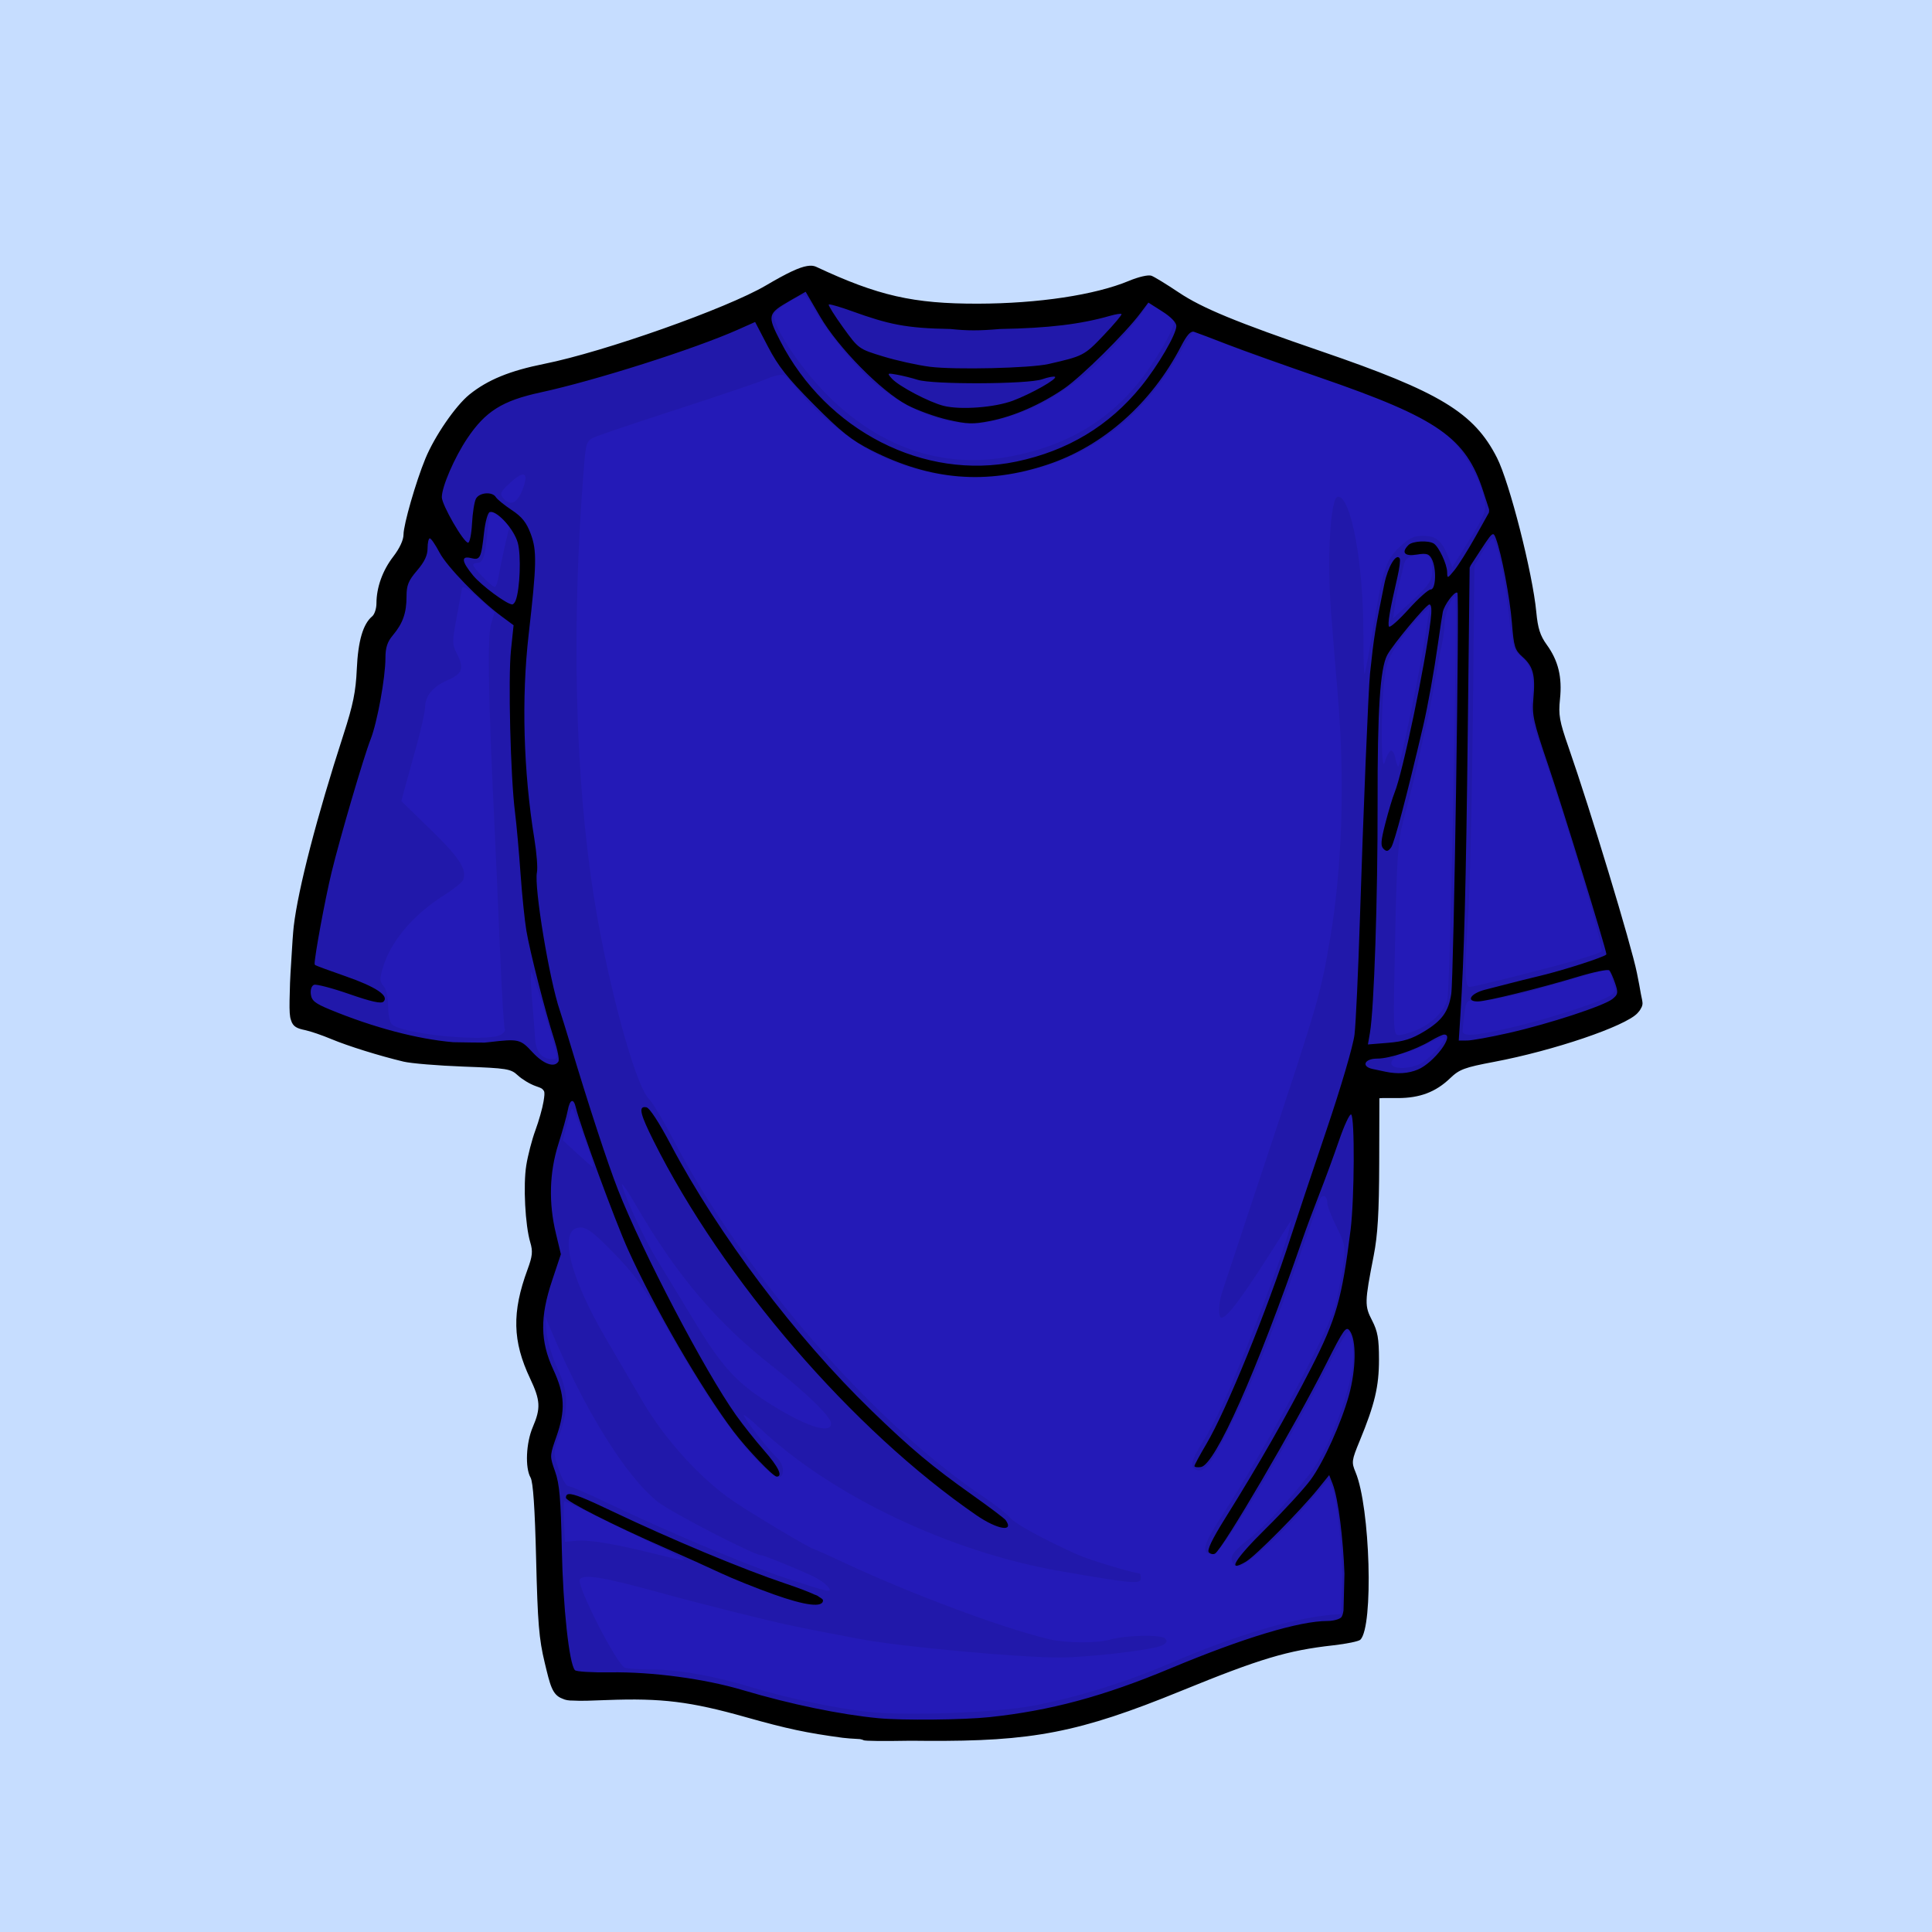 <?xml version="1.0" encoding="UTF-8" standalone="no"?>
<!-- Created with Inkscape (http://www.inkscape.org/) -->

<svg
   xmlns:svg="http://www.w3.org/2000/svg"
   xmlns="http://www.w3.org/2000/svg"
   version="1.2"
   width="500"
   height="500"
   id="svg4412">
  <rect width="100%" height="100%" fill="#808080" stroke="none"/>
  <defs
     id="defs4414">
    <linearGradient
       id="linearGradient3913">
      <stop
         id="stop3915"
         style="stop-color:#dad1b3;stop-opacity:1"
         offset="0" />
      <stop
         id="stop3917"
         style="stop-color:#f0eaea;stop-opacity:1"
         offset="1" />
    </linearGradient>
    <linearGradient
       id="linearGradient3706">
      <stop
         id="stop3708"
         style="stop-color:#e3cae3;stop-opacity:1"
         offset="0" />
      <stop
         id="stop3710"
         style="stop-color:#e32bd0;stop-opacity:1"
         offset="1" />
    </linearGradient>
    <clipPath
       id="clipPath3925">
      <path
         d="M 5490.52,4233.05 C 5490.03,4236.52 5491.18,4238.37 5493.48,4239.02 5498.47,4227.19 5501.52,4232.89 5511.42,4236.04 5511.88,4228.61 5521.52,4235.17 5523.37,4236.04 5534.27,4225.36 5547.16,4234.79 5562.21,4236.04 5565.75,4226.66 5572.43,4235 5580.12,4227.07 5584.6,4230.56 5587.41,4235.71 5595.05,4236.04 5600.35,4229.4 5607.27,4224.38 5621.93,4227.07 5629.39,4214.93 5631.52,4229.61 5642.82,4227.07 5645.38,4218.32 5650.35,4230.97 5657.77,4227.07 5658.4,4223.73 5661.07,4222.43 5663.73,4221.11 5663.64,4212.04 5674.22,4213.67 5681.66,4212.14 5689.43,4208.96 5699.82,4208.41 5702.56,4200.2 5710.85,4196.54 5716.54,4190.28 5723.47,4185.26 5727.3,4185.1 5727.61,4181.43 5732.43,4182.27 5733.06,4178.93 5735.74,4177.62 5738.41,4176.3 5738.51,4187.14 5752.55,4184.06 5756.32,4191.23 5765.7,4189.82 5764.21,4199.27 5771.27,4200.2 5777.48,4199.32 5766.83,4192.11 5777.23,4191.23 5781.27,4194.16 5781.11,4201.3 5786.2,4203.19 5793.63,4206.02 5804.21,4192.52 5804.11,4206.17 5805.1,4206.17 5806.11,4206.17 5807.11,4206.17 5829.38,4209.53 5823.63,4184.89 5845.93,4188.25 5850.57,4198.86 5835.78,4190.05 5836.96,4197.22 5839.9,4205.58 5844.93,4192.88 5848.91,4200.2 5849.91,4200.2 5850.91,4200.2 5851.89,4200.2 5858.54,4195.35 5868.55,4189.44 5875.8,4191.23 5886.84,4196.74 5886.54,4195.04 5902.67,4194.22 5908.37,4189.97 5915.64,4187.27 5923.57,4185.26 5923.96,4178.67 5936.24,4184 5941.5,4182.27 5935.97,4175.86 5939.48,4160.39 5938.52,4149.42 5939.39,4139.02 5946.59,4149.67 5947.47,4143.45 5942.15,4141.26 5947.03,4138.02 5947.47,4134.48 5950.46,4134.48 5953.45,4134.48 5956.45,4134.48 5957.42,4134.48 5958.43,4134.48 5959.41,4134.48 5963.41,4134.48 5967.38,4134.48 5971.37,4134.48 5978.7,4136.86 5962.89,4152.79 5977.32,4152.4 5979.3,4148.4 5983.73,4146.85 5989.3,4146.44 6005.94,4142.94 6018.39,4125.98 6037.06,4116.57 6037.64,4112.14 6044.29,4113.83 6049.02,4113.59 6069.28,4099.05 6096.82,4097.01 6126.66,4086.71 6118.89,4068.48 6136.38,4071.78 6132.64,4053.85 6150.13,4048.57 6170.2,4033.39 6177.45,4056.85 6180.44,4056.85 6183.41,4056.85 6186.39,4056.85 6183.07,4052.54 6183.19,4049.55 6189.39,4047.88 6189.1,4061.11 6211.83,4051.32 6213.29,4062.8 6215.82,4063.35 6216.09,4061.64 6216.28,4059.82 6223.72,4052.62 6274.57,4068.18 6255.1,4068.77 6253.71,4082.92 6257.69,4073.22 6267.04,4074.76 6282.25,4077.83 6300.01,4078.78 6305.88,4062.8 6311.12,4074.52 6324.06,4064.96 6335.73,4065.8 6344.7,4065.04 6360.02,4060.6 6371.56,4065.8 6383.24,4063.52 6390.12,4056.46 6398.46,4050.86 6401.02,4048.45 6400.23,4042.69 6404.43,4041.89 6404.54,4032.08 6409.47,4027.04 6407.4,4015.02 6411.66,4015.27 6415.87,4015.52 6416.38,4012.04 6426.68,4014.66 6415.64,4024.03 6422.36,4032.95 6431.96,4033.59 6434.98,4027.66 6446.24,4029.95 6449.43,4037.25 6429.64,4047.11 6419.37,4050.86 6428.3,4051.7 6448.44,4053.86 6455.21,4053.85 6457.64,4054.41 6458.18,4056.85 6461.18,4056.85 6480.73,4047.8 6483.06,4056.52 6502.99,4047.88 6506.45,4035.41 6518.41,4031.43 6526.89,4023.98 6535.98,4027.64 6522.53,4035.38 6529.88,4038.92 6531.87,4038.92 6533.85,4038.92 6535.85,4038.92 6560.13,4023.38 6579.71,4003.14 6607.53,3991.13 6616.66,3988.97 6616.32,3996.28 6625.45,3994.11 6627.01,3991.72 6628.56,3989.27 6628.44,3985.14 6644.49,3993.42 6682.31,3992.62 6688.16,3973.22 6698.91,3976.4 6707.27,3981.99 6712.05,3991.13 6713.06,3991.13 6714.04,3991.13 6715.04,3991.13 6721.16,3976.54 6745.64,3991.29 6747.89,4000.1 6762.06,3995.59 6776.43,3998.93 6774.77,4018.01 6801.48,4020.53 6820.19,4017.17 6831.52,4044.89 6788.24,3602.36 6734.39,3144.5 6679.2,2703.89 6672.64,2695.81 6669.3,2703.07 6661.29,2697.91 6654.73,2709.28 6651.16,2723.63 6640.38,2730.76 6635.66,2751.97 6666.28,2771.56 6643.37,2775.57 6644.8,2785.08 6652.77,2788.07 6652.32,2799.46 6645.46,2814.5 6634.84,2825.77 6619.47,2832.31 6625.61,2870.81 6616.01,2910.02 6580.64,2906.97 6581.91,2913.21 6578.61,2914.88 6577.64,2918.92 6555.1,2919.09 6537.41,2914 6526.89,2909.97 6538.41,2908.57 6549.02,2904.07 6559.73,2895.03 6565.23,2905.45 6560.32,2907.69 6556.76,2915.93 6565.55,2911.86 6575.54,2920.23 6577.64,2900.98 6607.4,2909.16 6614.89,2863.66 6607.53,2835.29 6620.03,2821.93 6640.86,2816.89 6646.35,2796.48 6639.65,2792.21 6640.64,2780.27 6634.39,2775.57 6633.48,2768.68 6643.04,2772.25 6643.37,2766.59 6646.43,2752.19 6634.6,2748.4 6634.39,2739.73 6634.09,2725.98 6644.94,2722.38 6649.33,2709.84 6651.06,2704.94 6647.61,2698.16 6649.33,2691.93 6650.49,2687.77 6657.9,2690.79 6658.29,2685.97 6650.69,2685.65 6651.24,2674.82 6655.3,2671.04 6659.44,2676.45 6663.77,2677.78 6667.27,2674.02 6666.68,2671.61 6664.25,2671.04 6664.28,2668.04 6679.41,2663.63 6682.73,2680.92 6691.14,2674.02 6689.39,2663.29 6694.63,2659.57 6697.13,2653.11 6699.33,2638.39 6705.87,2628 6715.04,2620.25 6714.79,2616.02 6714.54,2611.79 6718.04,2611.3 6716.81,2604.1 6723.48,2604.81 6721.02,2596.37 6737.79,2599.17 6741.27,2588.73 6753.88,2587.39 6761.06,2588.61 6760.35,2581.94 6768.8,2584.41 6769.26,2578.89 6778.92,2582.59 6780.76,2578.45 6782.56,2578.27 6784.28,2578 6783.73,2575.47 6783.73,2570.49 6783.73,2565.51 6783.73,2560.52 6795.23,2561.95 6802.38,2567.75 6804.64,2578.45 6805.64,2578.45 6806.65,2578.45 6807.63,2578.45 6812.03,2576.88 6815.16,2574.02 6819.57,2572.47 6830.06,2557.75 6851.89,2576.02 6867.38,2575.47 6871.63,2576.61 6872.4,2579.03 6876.32,2575.47 6878.09,2562.73 6874.17,2555.7 6873.33,2545.59 6881.74,2555.1 6888.52,2566.23 6894.24,2578.45 6896.56,2577.77 6897.73,2575.94 6897.23,2572.47 6897.23,2571.46 6897.23,2570.49 6897.23,2569.48 6905.23,2571.43 6908.59,2578.03 6915.14,2581.43 6923.11,2584.43 6924.98,2593.5 6930.09,2599.34 6941.63,2600.95 6944.65,2594.02 6956.96,2596.37 6966.91,2566.5 6982.91,2542.67 7004.77,2524.68 7002.99,2514.5 6996.55,2508.99 6995.78,2497.8 7008.81,2488.85 7039.47,2504.77 7046.56,2479.88 7036.69,2463.03 7039.41,2453.51 7049.54,2438.07 7061.06,2445.06 7066.55,2447.78 7079.43,2441.05 7078.45,2434.07 7075.83,2428.71 7073.44,2423.14 7115.72,2403.68 7124.57,2350.82 7148.12,2312.64 7143.8,2307.99 7141.83,2300.98 7139.14,2294.71 7152.8,2287.44 7155.3,2269.06 7180.97,2273.8 7181.48,2266.33 7176.37,2264.45 7171.98,2261.85 7167.18,2262.7 7166.86,2259.04 7163.04,2258.88 7163.04,2255.89 7163.04,2252.9 7163.04,2249.9 7164,2245.88 7167.29,2244.2 7166.02,2237.96 7164.2,2233.82 7154.53,2237.52 7154.08,2231.99 7136.42,2219.96 7103.82,2225.33 7100.31,2193.15 7081.66,2186.23 7063.85,2193.22 7049.54,2199.14 7062.11,2208.74 7045.52,2214.29 7034.62,2217.05 7033.74,2188.3 7064.56,2191.26 7079.43,2178.23 7053.11,2168.71 7071.81,2114.18 7034.62,2115.5 7034.62,2111.53 7034.62,2107.53 7034.62,2103.56 7032.06,2104.11 7031.8,2102.4 7031.63,2100.57 7030.37,2094.35 7033.66,2092.66 7034.62,2088.63 7016.42,2075.98 6998.78,2062.75 6986.83,2043.84 6977.71,2041.68 6975.94,2046.89 6968.91,2046.82 6968.91,2041.84 6968.91,2036.86 6968.91,2031.89 6968.91,2030.89 6968.91,2029.9 6968.91,2028.89 6967.07,2029.77 6957.42,2036.32 6956.96,2028.89 6948.07,2028.85 6953.14,2014.8 6947.99,2010.98 6947.43,2008.55 6945,2008.01 6945.02,2005 6945.55,1998.5 6942.58,1995.5 6936.05,1996.05 6938.46,2006.39 6931.6,2007.52 6933.07,2016.95 6913.21,2013.48 6918.01,2042.19 6903.21,2034.88 6903.64,2042.27 6903.74,2049.38 6897.23,2049.8 6897.23,2050.78 6897.23,2051.79 6897.23,2052.79 6896.11,2061.11 6908.59,2070.97 6900.21,2076.68 6900.14,2073.78 6896.55,2074.36 6894.24,2073.7 6894.24,2075.69 6894.24,2077.68 6894.24,2079.66 6890.95,2106.97 6886.96,2126.46 6882.3,2157.32 6879.29,2159.25 6872.01,2159.12 6861.39,2160.3 6860.13,2166.54 6863.44,2168.22 6864.38,2172.25 6857.34,2172.2 6855.6,2177.39 6846.46,2175.24 6846.97,2183.89 6858.63,2188.86 6843.47,2190.17 6841.06,2192.73 6835.29,2191.96 6834.52,2196.15 6832.73,2206.89 6835.59,2212.99 6843.47,2214.06 6836.09,2219.55 6832.7,2221.52 6840.48,2228.99 6841.04,2231.43 6843.48,2231.99 6843.47,2234.98 6830.61,2249.27 6797.34,2265.4 6789.72,2246.91 6777.91,2239.8 6767.48,2231.32 6759.84,2220.05 6759.59,2209.36 6755.2,2202.78 6753.88,2193.15 6751.54,2192.51 6750.38,2190.66 6750.88,2187.19 6739.52,2189.59 6747.09,2173.07 6744.9,2166.29 6725.55,2156.09 6694.34,2143.76 6673.23,2160.3 6667.27,2160.3 6661.29,2160.3 6655.3,2160.3 6647.89,2160.76 6646.07,2155.62 6640.38,2154.34 6637.95,2153.76 6637.4,2151.35 6634.39,2151.35 6625.6,2153.62 6618.85,2173.46 6613.48,2169.26 6590.92,2161.26 6573.92,2163.21 6559.73,2166.29 6551.8,2160.27 6556.89,2141.26 6544.8,2139.4 6530.87,2144.07 6530.2,2154.14 6511.95,2148.38 6510.96,2148.38 6509.96,2148.38 6508.96,2148.38 6509.48,2155.85 6504.38,2157.7 6499.99,2160.3 6497.59,2160.88 6497.03,2163.3 6494.04,2163.3 6494.58,2165.83 6492.86,2166.11 6491.05,2166.29 6488.47,2168.7 6489.28,2174.45 6485.06,2175.24 6485.06,2177.23 6485.06,2179.23 6485.06,2181.21 6485.06,2183.21 6485.06,2185.2 6485.06,2187.19 6473.06,2189.24 6468.03,2184.32 6458.19,2184.21 6456.64,2201.58 6445.45,2209.29 6437.29,2220.05 6437.69,2225.61 6439.25,2230.02 6443.26,2231.99 6429.06,2248.67 6423.14,2273.59 6413.39,2294.71 6413.39,2296.71 6413.39,2298.69 6413.39,2300.68 6413.39,2305.68 6413.39,2310.62 6413.39,2315.62 6377.3,2313.66 6407.86,2278.32 6383.54,2261.85 6366.19,2259.53 6355.21,2267.07 6338.71,2255.89 6333.92,2260.03 6329.26,2264.35 6323.79,2267.83 6310.04,2263.65 6302.4,2253.37 6290.95,2246.91 6279.73,2257.49 6261.36,2267.03 6246.14,2264.84 6249.31,2280.46 6246.69,2288.61 6237.19,2297.7 6223.76,2295.2 6220.72,2282.29 6207.3,2279.79 6205.03,2287.46 6200.05,2292.44 6192.38,2294.71 6184.34,2296.77 6186.6,2288.54 6183.41,2285.74 6175.35,2286.64 6178.08,2298.31 6171.46,2300.68 6150.73,2291.86 6127.26,2278.98 6123.69,2261.85 6114.08,2259.22 6119.59,2271.72 6111.74,2270.81 6111.99,2266.11 6110.29,2259.43 6114.72,2258.88 6114.16,2256.45 6111.74,2255.89 6111.74,2252.9 6102.3,2253.39 6101.76,2244.96 6090.82,2246.91 6093.14,2267.21 6072.67,2273.63 6081.87,2291.73 6055.95,2291.8 6049.44,2273.79 6049.02,2255.89 6032.13,2261.89 6005.81,2258.48 6010.2,2285.74 5991.62,2289.08 5979.98,2299.36 5953.45,2294.71 5952.15,2304.58 5958.18,2313.82 5950.46,2327.56 5945.18,2324.88 5946.65,2315.44 5935.53,2318.59 5930.45,2320.48 5930.61,2327.62 5926.56,2330.55 5914.06,2328.14 5906.62,2320.61 5896.7,2315.62 5890.39,2318.26 5887.88,2324.71 5878.78,2324.58 5885.53,2329.77 5881.55,2345.7 5890.72,2348.48 5881.89,2358.71 5873.1,2376.02 5857.87,2363.4 5859.13,2369.65 5855.83,2371.32 5854.88,2375.34 5823.59,2376.74 5768.31,2338.14 5759.31,2393.25 5745.68,2395.94 5742.39,2388.3 5732.43,2387.3 5735.18,2399.99 5725.27,2400.04 5714.52,2399.24 5714.56,2408.15 5722.29,2409.4 5723.47,2417.16 5722.25,2429.88 5708.25,2429.8 5708.55,2444.04 5688.09,2447.02 5664.23,2437.7 5669.72,2455.98 5635.19,2442.95 5607.1,2398.98 5580.12,2447.04 5577.7,2446.45 5577.13,2444.03 5574.13,2444.04 5570.17,2444.04 5566.17,2444.04 5562.21,2444.04 5561.71,2447.55 5556.74,2446.56 5553.23,2447.04 5544.79,2455.14 5561.59,2469.95 5544.28,2467.93 5546.64,2473.52 5549.26,2478.88 5550.23,2485.84 5541.04,2496.56 5522.79,2498.22 5517.38,2512.73 5517.88,2521.19 5522.86,2525.19 5523.37,2533.64 5513.32,2533.72 5507.57,2529.53 5502.46,2524.68 5494.33,2529.5 5489.88,2538 5487.53,2548.57 5479.49,2550.64 5481.75,2542.38 5478.56,2539.63 5473.04,2540.06 5476.75,2549.72 5472.61,2551.57 5454.25,2551.2 5442.3,2542.46 5424.81,2551.57 5423.62,2566.29 5418.29,2576.9 5406.89,2581.43 5397.09,2588.3 5392.77,2569.05 5382.99,2566.5 5384.46,2575.91 5377.62,2577.04 5379.99,2587.39 5379.99,2589.39 5379.99,2591.39 5379.99,2593.38 5349.45,2591.69 5334.68,2605.79 5329.23,2629.22 5329.23,2631.21 5329.23,2633.19 5329.23,2635.18 5316.78,2635.11 5314.5,2624.86 5302.36,2632.22 5298.39,2639.77 5289.08,2627.82 5281.45,2629.22 5281.45,2633.19 5281.45,2637.18 5281.45,2641.16 5283.33,2652.34 5286.15,2658.26 5275.48,2662.07 5275.49,2665.06 5273.05,2665.62 5272.48,2668.04 5256.34,2662.29 5252.56,2644.17 5239.63,2635.18 5239.63,2646.13 5239.63,2657.09 5239.63,2668.04 5183.19,2666.85 5225.06,2740.49 5215.73,2781.53 5255.29,3277.57 5291.52,3776.99 5326.24,4277.85 5332.84,4278.22 5327.51,4290.52 5329.23,4295.76 5338.32,4295.9 5340.84,4289.46 5347.15,4286.81 5348.37,4283.06 5351.01,4280.7 5356.12,4280.84 5356.73,4277.48 5359.43,4276.2 5362.08,4274.86 5374.82,4265.69 5399.56,4268.53 5406.89,4253.96 5411.83,4254 5408.56,4262.24 5412.87,4262.91 5413.64,4258.71 5419.41,4259.52 5421.82,4256.94 5443.7,4263.3 5469.84,4252.36 5478.56,4236.04 5478.56,4235.04 5478.56,4234.04 5478.56,4233.05 5480.11,4228.63 5483,4225.52 5484.54,4221.11 5490.68,4218.48 5497.96,4228.84 5490.52,4230.06 5490.52,4231.06 5490.52,4232.05 5490.52,4233.05 z M 6505.98,2930.87 C 6518.66,2927.07 6511.01,2926.09 6508.96,2915.93 6521.35,2915.13 6520.6,2919.86 6529.88,2915.93 6518.79,2928.68 6502.23,2938.29 6511.95,2963.72 6506.7,2962 6494.41,2967.34 6494.04,2960.73 6490.58,2963.25 6486.02,2964.68 6479.1,2963.72 6465.41,2965.45 6465.18,2953.75 6458.19,2948.79 6446.21,2958.14 6434.47,2959.08 6419.37,2951.78 6409.21,2963.39 6398.42,2965.74 6404.43,2987.62 6392.48,2986.61 6387.85,2992.94 6374.56,2990.59 6368.62,2997.59 6367.7,3009.61 6368.59,3023.46 6349.04,3028.8 6350.32,3054.97 6335.73,3065.27 6319.45,3062.64 6306.11,3057.06 6284.96,3059.31 6271.64,3048.64 6323.39,3060.49 6338.71,3059.31 6343.72,3030.44 6369.88,3022.75 6368.59,2987.62 6381.76,2987.83 6394.27,2987.4 6398.46,2978.65 6396.91,2974.24 6394.05,2971.12 6392.48,2966.71 6406.6,2962.91 6407.34,2945.7 6422.36,2942.81 6432.44,2942.73 6435.64,2958.52 6446.24,2948.79 6446.88,2945.44 6449.55,2944.14 6452.21,2942.81 6466.27,2939.71 6467.23,2949.71 6473.12,2954.76 6483.39,2953.46 6489.86,2955.94 6497.03,2957.73 6498.01,2957.73 6499.02,2957.73 6499.99,2957.73 6507.18,2953.96 6498.35,2934.2 6505.98,2930.87"
         id="path3927" />
    </clipPath>
    <clipPath
       id="clipPath3919">
      <path
         d="M 0,0 0,8420 5950,8420 5950,0 0,0 z"
         id="path3921" />
    </clipPath>
  </defs>
  <g
     transform="translate(140,-169.505)"
     id="layer1">
    <path
       d="M 96.2,362 A 196,196 0 1 1 -295.8,362 196,196 0 1 1 96.2,362 z"
       transform="matrix(1.26,0,0,1.26,236,-36.6)"
       id="path2928"
       style="fill:none;stroke:#eeeeec;stroke-width:5;stroke-linecap:round;stroke-linejoin:round;stroke-miterlimit:4;stroke-opacity:1;stroke-dasharray:none;stroke-dashoffset:0" />
    <rect
       width="500"
       height="500"
       x="-140"
       y="169.505"
       id="rect2816-2"
       style="fill:#c6ddff;fill-opacity:1;stroke:none" />
    <g
       transform="matrix(0.48,0,0,0.48,-64.896,174.34)"
       id="layer1-3">
      <path
         d="M 279.071,142.625 C 275.828,142.611 262.316,149.73 255.946,154.812 252.339,157.691 214.6,172.082 188.665,180.469 159.332,189.954 150.921,192.27 135.196,195.25 110.577,199.916 96.549,210.719 85.196,233.719 81.981,240.233 78.163,250.664 76.728,256.906 75.292,263.149 73.432,268.965 72.603,269.812 71.773,270.66 71.103,274.36 71.103,278.062 71.103,284.526 70.415,285.908 60.571,299.25 59.185,301.129 57.471,307.487 56.759,313.406 55.818,321.218 54.456,325.283 51.727,328.187 48.571,331.547 47.722,334.867 46.477,348.875 44.871,366.951 44.112,370.065 33.04,405.281 24.517,432.389 17.537,459.118 12.884,482.281 9.329,499.976 6.383,526.094 7.477,530.375 7.857,531.857 11.208,534.182 14.915,535.531 18.622,536.881 25.742,539.468 30.727,541.281 58.652,551.435 67.594,553.156 95.884,553.812 L 123.102,554.437 128.79,560.125 C 133.75,565.085 135.467,565.812 142.509,565.812 146.938,565.813 150.572,566.331 150.571,567 150.566,570.277 141.899,602.69 140.071,606.281 136.772,612.764 135.585,633.333 137.759,646.062 140.672,663.128 140.299,668.952 135.227,685.75 129.852,703.554 130.376,709.43 139.102,729.312 144.916,742.559 145.268,749.095 140.821,760.375 137.118,769.77 136.665,778.445 139.602,783.594 140.98,786.009 141.931,799.756 142.602,826.844 143.598,866.99 146.508,889.767 151.227,894.625 152.797,896.24 155.494,896.391 162.852,895.219 173.675,893.495 209.917,895.361 222.696,898.312 227.159,899.343 239.588,902.629 250.29,905.594 269.785,910.995 298.099,916.973 310.259,918.25 313.826,918.625 332.46,918.737 351.634,918.5 379.876,918.15 389.716,917.383 403.509,914.531 432.339,908.571 446.779,903.985 478.196,890.75 512.762,876.188 538.076,868.473 558.009,866.437 566.159,865.605 569.42,864.557 570.571,862.406 572.637,858.546 572.557,823.848 570.446,807.906 569.522,800.93 567.231,790.746 565.352,785.281 L 561.946,775.375 567.915,761.437 C 579.444,734.595 581.131,713.398 572.696,700.969 569.554,696.338 568.843,693.797 569.665,689.969 579.224,645.463 580.737,608.111 574.352,574.094 L 573.321,568.625 584.477,569.875 C 604.631,572.153 613.221,569.865 622.977,559.594 626.48,555.906 629.658,554.413 635.946,553.562 655.768,550.881 681.831,544.113 702.665,536.219 722.025,528.883 721.675,529.493 716.477,512.344 714.713,506.522 711.01,493.716 708.259,483.906 701.624,460.248 692.053,429.385 682.134,399.719 674.872,378.002 674.146,374.553 675.102,366.312 676.46,354.617 673.978,345.357 668.071,340.094 663.807,336.294 663.351,334.814 662.352,320.781 661.33,306.412 655.047,277.119 651.571,270.625 650.696,268.989 649.977,265.831 649.977,263.594 649.977,261.357 648.014,254.266 645.634,247.844 639.072,230.141 626.693,217.69 605.477,207.437 596.497,203.098 579.298,196.19 567.259,192.062 501.865,169.641 488.787,164.294 472.384,153.406 464.717,148.317 462.382,147.478 459.602,148.812 444.985,155.828 403.031,162.063 370.384,162.062 337.686,162.062 314.759,157.546 290.821,146.406 286.362,144.331 281.064,142.634 279.071,142.625 z"
         id="path3072"
         style="fill:#241ab7;fill-opacity:1" />
      <path
         d="M 279.071,142.625 C 275.828,142.611 262.316,149.73 255.946,154.812 252.339,157.691 214.6,172.082 188.665,180.469 159.332,189.954 150.921,192.27 135.196,195.25 110.577,199.916 96.549,210.719 85.196,233.719 81.981,240.233 78.163,250.664 76.728,256.906 75.292,263.149 73.432,268.965 72.603,269.812 71.773,270.66 71.103,274.36 71.103,278.062 71.103,284.526 70.415,285.908 60.571,299.25 59.185,301.129 57.471,307.487 56.759,313.406 55.818,321.218 54.456,325.283 51.727,328.187 48.571,331.547 47.722,334.867 46.477,348.875 44.871,366.951 44.112,370.065 33.04,405.281 24.517,432.389 17.537,459.118 12.884,482.281 9.329,499.976 6.383,526.094 7.477,530.375 7.857,531.857 11.208,534.182 14.915,535.531 18.622,536.881 25.742,539.468 30.727,541.281 58.652,551.435 67.594,553.156 95.884,553.812 L 123.102,554.437 128.79,560.125 C 133.75,565.085 135.467,565.812 142.509,565.812 146.938,565.813 150.572,566.331 150.571,567 150.566,570.277 141.899,602.69 140.071,606.281 136.772,612.764 135.585,633.333 137.759,646.062 140.672,663.128 140.299,668.952 135.227,685.75 129.852,703.554 130.376,709.43 139.102,729.312 144.916,742.559 145.268,749.095 140.821,760.375 137.118,769.77 136.665,778.445 139.602,783.594 140.98,786.009 141.931,799.756 142.602,826.844 143.598,866.99 146.508,889.767 151.227,894.625 152.797,896.24 155.494,896.391 162.852,895.219 173.675,893.495 209.917,895.361 222.696,898.312 227.159,899.343 239.588,902.629 250.29,905.594 269.785,910.995 298.099,916.973 310.259,918.25 313.826,918.625 332.46,918.737 351.634,918.5 379.876,918.15 389.716,917.383 403.509,914.531 432.339,908.571 446.779,903.985 478.196,890.75 512.762,876.188 538.076,868.473 558.009,866.437 566.159,865.605 569.42,864.557 570.571,862.406 572.637,858.546 572.557,823.848 570.446,807.906 569.522,800.93 567.231,790.746 565.352,785.281 L 561.946,775.375 567.915,761.437 C 579.444,734.595 581.131,713.398 572.696,700.969 569.554,696.338 568.843,693.797 569.665,689.969 579.224,645.463 580.737,608.111 574.352,574.094 L 573.321,568.625 584.477,569.875 C 604.631,572.153 613.221,569.865 622.977,559.594 626.48,555.906 629.658,554.413 635.946,553.562 655.768,550.881 681.831,544.113 702.665,536.219 722.025,528.883 721.675,529.493 716.477,512.344 714.713,506.522 711.01,493.716 708.259,483.906 701.624,460.248 692.053,429.385 682.134,399.719 674.872,378.002 674.146,374.553 675.102,366.312 676.46,354.617 673.978,345.357 668.071,340.094 663.807,336.294 663.351,334.814 662.352,320.781 661.33,306.412 655.047,277.119 651.571,270.625 650.696,268.989 649.977,265.831 649.977,263.594 649.977,261.357 648.014,254.266 645.634,247.844 639.072,230.141 626.693,217.69 605.477,207.437 596.497,203.098 579.298,196.19 567.259,192.062 501.865,169.641 488.787,164.294 472.384,153.406 464.717,148.317 462.382,147.478 459.602,148.812 444.985,155.828 403.031,162.063 370.384,162.062 337.686,162.062 314.759,157.546 290.821,146.406 286.362,144.331 281.064,142.634 279.071,142.625 z M 276.884,149.094 C 277.821,149.094 280.05,151.935 281.821,155.406 287.666,166.863 304.926,188.19 315.227,196.687 335.401,213.328 358.961,221.218 377.071,217.375 396.64,213.223 413.649,204.546 430.79,190 439.266,182.807 455.28,165.055 460.415,157.187 L 463.04,153.219 469.759,157.656 C 473.453,160.101 476.477,162.845 476.477,163.75 476.477,167.606 466.303,185.035 457.915,195.562 440.731,217.13 418.302,230.244 388.915,235.906 353.276,242.773 320.172,232.285 291.852,205.125 276.671,190.565 260.821,167.436 260.821,159.844 260.821,157.562 273.477,149.094 276.884,149.094 z M 486.915,168.531 C 487.16,168.531 492.398,170.625 498.54,173.156 504.682,175.687 514.095,179.262 519.446,181.125 524.797,182.988 542.951,189.282 559.79,195.125 595.831,207.63 613.989,216.074 624.165,225.031 632.031,231.955 640.374,245.965 643.384,257.281 645.44,265.014 644.818,266.707 633.165,285.187 L 626.602,295.594 624.352,290.031 C 620.847,281.359 617.739,278.813 610.79,278.812 605.814,278.812 603.275,280.034 598.102,284.906 590.645,291.931 589.121,296.7 583.509,330.687 581.521,342.727 579.607,352.878 579.259,353.25 578.91,353.622 578.634,343.927 578.634,331.687 578.634,293.376 572.01,257.719 564.915,257.719 560.858,257.719 558.911,290.481 561.196,320.156 562.152,332.566 563.194,345.384 564.821,364.75 568.695,410.84 567.211,457.622 560.665,496.062 555.61,525.746 554.326,530.256 526.696,613.469 514.23,651.014 503.302,683.98 502.415,686.719 500.467,692.734 500.284,700.375 502.102,700.375 505.441,700.375 514.4,688.027 536.227,653.344 L 539.79,647.687 538.696,652.531 C 536.911,660.339 529.398,681.349 518.134,710.094 506.049,740.931 499.136,756.045 491.571,768.094 485.651,777.522 484.943,781.06 488.696,782.5 493.101,784.19 497.693,777.887 508.977,754.687 521.767,728.395 530.282,706.913 548.54,654.969 551.518,646.497 554.472,638.306 555.102,636.75 556.483,633.345 559.165,634.557 559.165,638.594 559.165,640.182 561.477,646.09 564.29,651.719 569.847,662.838 569.846,663.143 564.102,691.469 561.246,705.557 527.883,767.876 501.321,808.781 492.296,822.681 491.094,827.656 496.759,827.656 499.003,827.656 502.766,823.477 509.134,813.875 522.278,794.053 544.75,755.129 557.977,729.281 564.253,717.019 569.955,707.331 570.634,707.75 573.161,709.312 573.962,721.629 572.134,730.719 568.31,749.732 558.357,773.537 549.602,784.687 537.657,799.903 524.407,814.011 515.915,820.562 509.509,825.504 507.25,828.295 507.602,830.75 507.869,832.605 509.201,834.339 510.54,834.594 514.246,835.299 532.498,819.227 546.977,802.531 L 559.915,787.594 561.79,792.219 C 564.779,799.701 567.596,828.048 567.009,844.687 L 566.477,860.094 561.602,860.531 C 540.234,862.436 509.222,871.754 474.04,886.844 450.577,896.907 424.965,904.859 401.009,909.5 381.033,913.37 332.198,915.175 311.071,912.844 294.051,910.966 267.655,905.404 249.477,899.844 229.169,893.632 209.637,890.09 195.384,890.062 189.017,890.05 182.324,889.638 180.54,889.156 176.431,888.046 154.228,844.666 156.165,841.531 158.069,838.451 168.495,840.153 199.196,848.594 221.133,854.625 256.427,863.485 269.727,866.281 280.679,868.584 288.908,870.2 307.852,873.75 329.619,877.829 392.717,883.628 414.852,883.594 430.674,883.569 465.664,879.438 470.102,877.062 472.724,875.66 473.117,874.733 471.696,873.312 469.512,871.128 450.623,871.507 442.259,873.906 434.821,876.039 418.228,875.903 408.79,873.625 383.321,867.479 334.636,849.295 299.165,832.687 290.387,828.578 282.911,825.219 282.54,825.219 281.051,825.219 250.024,806.782 239.165,799.437 221.368,787.401 201.865,765.909 189.665,744.937 183.966,735.141 175.425,720.527 170.696,712.469 150.103,677.381 144.155,651.75 156.602,651.75 160.118,651.75 164.082,654.823 174.884,665.969 186.321,677.77 190.981,684.337 202.259,704.469 219.548,735.333 233.952,757.024 247.696,772.937 259.233,786.295 265.696,789.776 265.696,782.625 265.696,780.472 264.12,777.324 262.227,775.625 258.032,771.858 244.602,754.592 244.602,752.969 244.602,752.326 248.42,755.422 253.102,759.844 291.781,796.375 355.845,826.828 415.665,837.125 455.586,843.997 458.634,844.228 458.634,840.625 458.634,839.287 458.252,838.187 457.79,838.187 454.794,838.187 430.873,830.979 424.727,828.219 405.885,819.756 391.069,811.638 388.102,808.156 386.319,806.063 379.751,800.934 373.509,796.75 314.336,757.091 244.182,676.423 207.227,605.531 201.649,594.83 195.487,584.496 193.509,582.562 186.121,575.341 171.117,520.351 163.727,473.375 153.433,407.931 151.564,326.52 158.384,241.562 159.389,229.037 159.842,227.655 163.54,225.875 165.769,224.802 186.174,217.894 208.915,210.531 231.656,203.168 253.303,195.818 257.009,194.187 260.714,192.557 264.747,191.621 265.946,192.125 267.145,192.628 271.259,196.987 275.102,201.781 283.606,212.388 300.471,226.264 313.259,233.187 334.28,244.569 360.677,249.54 383.571,246.406 425.716,240.638 456.977,219.259 479.165,181.094 483.183,174.182 486.67,168.531 486.915,168.531 z M 125.102,245.812 C 127.374,245.413 127.479,248.266 125.165,254.156 122.305,261.437 118.541,262.939 114.727,258.344 112.852,256.084 113.409,254.996 118.759,250.094 121.606,247.484 123.74,246.052 125.102,245.812 z M 108.54,265.812 C 109.253,265.812 111.759,267.485 114.102,269.5 L 118.352,273.156 115.884,283.687 C 114.528,289.475 113.009,296.937 112.477,300.281 111.945,303.626 110.935,306.375 110.259,306.375 108.731,306.375 98.665,296.091 98.665,294.531 98.665,293.905 99.673,293.406 100.915,293.406 103.996,293.406 105.23,289.649 106.321,276.781 106.832,270.762 107.827,265.812 108.54,265.812 z M 648.321,280.406 C 650.449,280.406 654.859,301.137 657.04,321.344 658.914,338.711 659.441,340.555 663.384,343.656 668.967,348.048 670.979,355.637 669.321,366.125 668.155,373.502 668.686,376.49 673.727,391.094 688.461,433.773 708.599,501.343 707.04,502.812 705.38,504.377 691.555,508.41 663.071,515.656 649.324,519.153 637.105,522.031 635.915,522.031 633.267,522.031 633.143,513.896 635.29,480.406 636.138,467.181 637.207,420.033 637.665,375.656 L 638.509,294.969 642.759,287.687 C 645.105,283.684 647.61,280.406 648.321,280.406 z M 610.571,288.844 C 614.729,288.873 615.895,291.428 615.696,298.25 615.556,303.053 613.924,305.415 605.102,313.594 L 594.696,323.25 595.727,316.031 C 596.294,312.055 597.339,306.613 598.071,303.937 598.803,301.262 599.851,297.101 600.384,294.687 601.152,291.211 602.569,290.056 607.196,289.187 608.493,288.944 609.612,288.837 610.571,288.844 z M 93.415,306.531 C 94.548,306.522 96.904,308.31 101.54,312.469 L 110.102,320.156 108.227,326.625 C 106.3,333.346 106.856,367.305 109.915,430.406 110.736,447.35 112.181,479.669 113.102,502.219 114.024,524.769 115.192,543.873 115.696,544.687 116.2,545.502 115.165,546.938 113.415,547.875 105.648,552.032 59.103,547.353 54.634,541.969 53.584,540.703 52.76,536.251 52.79,532.062 52.823,527.492 51.836,523.299 50.352,521.594 48.248,519.175 48.187,517.736 49.915,511.875 54.154,497.503 66.162,483.238 82.946,472.625 88.125,469.35 92.768,465.623 93.259,464.344 95.403,458.755 91.373,452.463 75.978,437.469 L 59.915,421.844 61.602,415.594 C 62.534,412.151 65.418,401.733 68.009,392.437 70.6,383.142 72.728,373.635 72.728,371.312 72.728,365.137 77.009,360.019 85.071,356.562 92.996,353.166 93.925,350.142 89.634,341.844 87.342,337.412 87.357,335.665 89.603,323.687 90.969,316.397 92.289,309.169 92.54,307.625 92.653,306.933 92.9,306.535 93.415,306.531 z M 627.884,311.469 C 627.993,311.466 628.109,311.506 628.196,311.594 629.576,312.974 625.435,523.034 623.915,528.781 622.182,535.332 615.417,541.911 606.602,545.594 603.48,546.898 599.522,547.969 597.79,547.969 594.714,547.969 594.657,546.74 595.727,496.469 596.66,452.651 597.301,443.194 600.04,432.844 604.973,414.202 607.148,405.333 609.384,394.719 610.511,389.368 611.989,382.8 612.696,380.125 613.404,377.45 615.192,368.347 616.665,359.875 618.138,351.403 620.045,341.395 620.884,337.656 621.722,333.917 622.415,328.614 622.415,325.844 622.415,321.305 626.249,311.519 627.884,311.469 z M 614.665,316.906 613.759,321.781 C 613.257,324.457 612.384,329.924 611.821,333.937 609.976,347.086 598.608,402.026 597.509,403.125 597.161,403.473 596.437,401.515 595.884,398.75 595.331,395.985 594.147,394.17 593.259,394.719 592.371,395.268 590.959,398.052 590.134,400.906 588.148,407.772 587.933,373.684 589.852,357.125 591.034,346.937 592.127,344.123 598.509,335.219 602.533,329.604 607.829,323.198 610.259,320.969 L 614.665,316.906 z M 709.196,512.844 C 710.631,512.733 711.61,513.82 712.196,516.156 712.742,518.33 713.612,521.202 714.134,522.562 714.762,524.199 713.487,525.864 710.384,527.469 702.618,531.485 676.184,539.832 658.071,544 638.541,548.494 632.134,548.933 632.134,545.75 632.134,544.537 632.586,540.276 633.134,536.281 634.031,529.736 634.485,529.094 637.915,529.75 641.461,530.428 660.762,526.889 671.852,523.531 674.528,522.721 683.295,520.203 691.321,517.906 699.347,515.609 707.114,513.357 708.571,512.937 708.795,512.873 708.991,512.86 709.196,512.844 z M 130.071,514.125 C 130.105,514.11 130.126,514.12 130.165,514.156 130.791,514.732 133.864,524.202 137.009,535.219 140.153,546.236 143.132,556.533 143.602,558.094 144.211,560.11 143.54,560.937 141.321,560.937 135.556,560.937 132.429,557.1 132.009,549.5 131.79,545.537 131.033,535.714 130.321,527.687 129.654,520.163 129.566,514.349 130.071,514.125 z M 621.665,549.281 C 622.149,549.211 622.415,549.266 622.415,549.469 622.415,552.068 614.061,560.986 609.321,563.437 603.834,566.275 595.493,566.542 593.884,563.937 592.606,561.87 597.392,557.687 601.04,557.687 602.32,557.687 607.645,555.506 612.884,552.844 616.812,550.847 620.214,549.491 621.665,549.281 z M 152.071,587.812 C 152.464,587.846 152.859,588.705 153.446,590.125 156.055,596.43 161.585,611.612 162.727,615.656 163.294,617.663 163.511,619.285 163.227,619.25 162.944,619.215 159.194,615.936 154.884,611.969 L 147.04,604.75 149.415,595.406 C 150.798,589.952 151.416,587.757 152.071,587.812 z M 179.009,628.5 C 179.623,628.708 182.503,633.041 186.29,639.562 208.502,677.818 230.219,703.373 260.821,727.25 278.311,740.896 291.634,753.91 291.634,757.375 291.634,763.675 276.959,758.678 256.415,745.375 240.063,734.786 232.134,725.859 217.634,701.812 210.435,689.874 201.466,675.137 197.727,669.062 191.154,658.382 181.312,637.348 178.977,629.031 178.86,628.613 178.867,628.452 179.009,628.5 z M 137.446,699.562 140.509,706.875 C 158.477,749.791 180.867,785.867 198.04,799.562 205.106,805.198 250.085,828.451 253.946,828.469 255.559,828.476 276.942,837.254 282.977,840.375 285.628,841.746 288.756,844.01 289.915,845.406 292.959,849.074 290.61,848.549 265.696,840.25 246.486,833.851 201.776,814.994 172.04,800.719 161.12,795.477 151.206,791.187 150.009,791.187 148.811,791.187 146.472,787.136 144.79,782.187 141.738,773.208 141.722,773.161 145.321,763.125 150.322,749.18 149.993,740.319 144.009,727.531 141.306,721.755 138.746,713.115 138.29,708.312 L 137.446,699.562 z M 147.884,799.281 C 148.28,799.281 157.985,803.869 169.446,809.469 180.907,815.068 195.758,822.328 202.446,825.594 216.501,832.456 216.269,832.544 196.759,827.719 174.789,822.286 161.339,820.02 154.384,820.625 L 148.134,821.187 147.634,810.219 C 147.37,804.199 147.487,799.281 147.884,799.281 z"
         id="path1951"
         style="fill:#000000;fill-opacity:0.071" />
      <path
         d="M 281.001,133.187 C 280.661,133.171 280.309,133.195 279.938,133.218 279.916,133.218 279.898,133.218 279.876,133.218 279.591,133.217 279.256,133.278 278.907,133.343 278.868,133.35 278.822,133.335 278.782,133.343 274.327,134.048 267.691,137.247 256.47,143.843 235.377,156.241 169.224,179.64 137.032,186.093 118.43,189.822 106.513,194.698 96.689,202.593 89.194,208.616 77.874,225.073 72.876,237.218 67.748,249.679 61.095,272.805 61.095,278.124 61.095,281.068 58.972,285.613 55.563,290.031 49.795,297.506 46.516,306.64 46.501,315.249 46.496,318.039 45.475,321.176 44.22,322.218 39.268,326.328 36.58,335.534 35.907,350.687 35.367,362.867 33.888,370.044 28.751,385.906 14.314,430.481 4.305,469.086 1.907,489.343 1.566,492.226 1.03,499.777 0.563,508.156 0.543,508.524 0.521,508.847 0.501,509.218 0.258,512.887 0.028,516.532 -0.093,519.874 -0.232,523.734 -0.3,526.749 -0.343,529.312 -0.441,535.144 -0.257,538.124 0.407,539.843 0.418,539.882 0.427,539.93 0.438,539.968 1.504,543.578 3.792,544.447 8.095,545.343 10.931,545.934 17.252,548.105 22.157,550.156 31.267,553.965 48.032,559.182 61.095,562.312 65.108,563.274 79.678,564.486 93.501,564.999 116.999,565.871 118.918,566.176 122.751,569.749 125.006,571.851 129.283,574.434 132.251,575.468 133.845,576.024 134.962,576.415 135.72,576.906 135.731,576.913 135.74,576.929 135.751,576.937 136.21,577.291 136.558,577.727 136.845,578.218 137.271,579.3 137.053,580.912 136.595,583.781 136.028,587.323 134.045,594.342 132.188,599.374 130.332,604.406 128.14,612.899 127.282,618.249 125.572,628.923 126.686,650.552 129.438,659.781 130.884,664.627 130.625,667.177 127.97,674.374 119.468,697.413 119.847,713.08 129.345,733.156 134.915,744.931 135.153,749.189 130.813,759.312 127.156,767.844 126.562,781.261 129.595,786.593 130.969,789.009 131.92,803.005 132.595,830.656 133.429,864.87 134.131,873.566 137.22,886.374 140.144,898.502 141.231,903.702 146.688,905.749 146.72,905.761 146.75,905.769 146.782,905.781 148.326,906.547 150.181,906.853 152.47,906.812 156.743,907.103 162.538,906.844 170.813,906.531 200.213,905.415 215.795,907.34 245.501,915.718 267.951,922.05 278.389,924.258 297.813,926.874 299.648,927.121 303.022,927.372 307.22,927.593 308.243,927.815 308.967,928.028 309.095,928.156 309.62,928.681 320.492,928.705 334.532,928.468 334.658,928.47 334.781,928.466 334.907,928.468 337.405,928.506 339.92,928.513 342.407,928.531 400.33,928.933 425.315,924.067 480.22,901.656 522.959,884.21 537.71,879.79 562.376,877.031 569.538,876.229 576.129,874.871 577.001,873.999 584.161,866.839 582.314,802.643 574.407,783.718 572.145,778.305 572.274,777.364 576.626,766.812 584.76,747.086 587.046,737.424 587.032,722.843 587.021,711.665 586.326,707.695 583.313,701.874 579.218,693.961 579.258,692.117 584.188,666.906 586.349,655.859 587.08,643.744 587.157,617.124 L 587.251,582.062 588.813,581.968 597.188,581.968 C 609.022,581.968 617.619,578.722 625.345,571.312 630.382,566.48 633.049,565.472 649.126,562.437 681.16,556.389 719.797,543.28 726.376,536.218 727.178,535.357 727.762,534.648 728.157,533.812 728.167,533.791 728.179,533.77 728.188,533.749 728.824,532.79 729.126,531.835 729.126,530.874 729.126,530.102 728.777,528.224 728.22,525.718 727.785,522.995 727.091,519.457 726.095,514.468 723.132,499.628 700.889,426.239 689.251,392.874 684.308,378.704 683.727,375.406 684.626,366.843 685.869,355 683.695,346.112 677.501,337.562 673.927,332.628 672.673,328.676 671.845,319.874 669.876,298.952 657.415,250.053 650.657,236.749 638.309,212.439 619.856,201.246 555.938,179.343 510.122,163.643 491.673,156.039 479.063,147.593 472.574,143.246 465.954,139.185 464.345,138.593 462.67,137.977 457.472,139.172 452.188,141.374 433.975,148.966 403.352,153.585 370.782,153.656 335.976,153.731 316.963,149.401 283.72,133.843 282.91,133.464 282.021,133.235 281.001,133.187 z M 277.876,147.249 C 277.888,147.254 277.895,147.243 277.907,147.249 277.918,147.254 277.928,147.275 277.938,147.281 L 285.688,160.593 C 295.481,177.446 318.64,200.941 332.72,208.343 338.087,211.165 347.93,214.734 354.595,216.249 365.083,218.635 368.118,218.717 377.251,216.937 390.109,214.431 404.538,208.136 417.22,199.468 426.611,193.049 450.431,169.491 458.501,158.656 L 462.688,153.062 470.22,157.843 C 474.894,160.797 477.78,163.809 477.782,165.718 477.786,170.13 468.002,186.911 458.813,198.249 441.565,219.534 419.156,233.029 391.438,238.812 341.817,249.164 289.139,222.253 264.251,173.843 257.105,159.944 257.323,159.054 269.626,151.968 L 277.876,147.249 z M 290.751,154.062 C 292.147,154.146 297.07,155.609 302.657,157.624 322.821,164.898 331.996,166.889 356.001,167.312 365.321,168.283 371.286,168.284 382.72,167.312 409.058,166.841 426.212,164.742 442.095,160.187 445.113,159.321 447.869,158.899 448.22,159.249 448.57,159.6 444.237,164.755 438.595,170.687 428.198,181.618 427.544,181.938 408.876,186.187 399.011,188.432 358.523,189.391 344.97,187.687 338.359,186.856 327.021,184.342 319.751,182.124 306.568,178.103 306.49,178.085 298.095,166.468 293.465,160.062 290.003,154.498 290.376,154.124 290.423,154.078 290.552,154.05 290.751,154.062 z M 250.657,163.531 C 250.669,163.532 250.676,163.56 250.688,163.562 L 257.595,176.812 C 263.115,187.423 268.114,193.745 282.376,208.093 296.935,222.74 302.651,227.289 313.22,232.656 345.336,248.963 375.367,251.409 408.376,240.406 438.366,230.409 464.365,207.378 480.282,176.687 483.494,170.494 485.48,168.258 487.345,168.843 488.775,169.292 496.904,172.374 505.376,175.656 513.848,178.937 536.369,186.986 555.439,193.562 618.903,215.447 633.89,225.901 643.22,254.781 L 646.376,264.499 C 646.397,264.839 646.409,265.19 646.407,265.499 646.406,265.733 646.351,266.01 646.282,266.343 L 639.126,279.156 C 634.945,286.604 629.797,294.795 627.689,297.374 623.956,301.938 623.839,301.972 623.782,298.343 623.717,294.158 619.378,284.851 616.626,283.031 613.781,281.149 605.109,281.61 602.97,283.749 598.894,287.825 600.751,289.996 607.376,288.937 612.693,288.087 613.978,288.462 615.47,291.249 618.136,296.231 617.763,307.749 614.939,307.749 613.672,307.749 608.283,312.55 602.97,318.437 597.656,324.324 592.917,328.523 592.439,327.749 591.585,326.369 592.838,319.005 596.939,301.249 598.071,296.344 598.642,291.758 598.22,291.031 596.388,287.878 591.826,295.459 589.907,304.843 585.01,328.799 584.266,333.479 582.22,352.906 581.315,361.497 578.603,427.104 576.72,486.093 575.823,514.185 574.538,541.921 573.845,547.718 573.124,553.749 566.601,575.932 558.595,599.593 550.9,622.334 542.248,648.238 539.376,657.156 526.768,696.307 504.745,750.294 493.938,768.531 490.411,774.483 487.532,779.799 487.532,780.374 487.532,780.949 489.085,781.191 491.001,780.906 498.703,779.76 521.016,729.761 545.845,657.968 547.849,652.171 551.929,641.236 554.907,633.656 557.886,626.075 562.639,613.141 565.47,604.906 568.301,596.67 571.247,590.327 572.032,590.812 574.033,592.048 573.809,636.321 571.72,653.031 567.064,690.266 563.992,701.041 550.532,727.343 537.454,752.898 522.331,779.355 504.126,808.499 496.974,819.948 494.178,825.802 495.313,826.937 496.228,827.851 497.733,828.133 498.657,827.562 502.89,824.946 541.764,758.573 558.501,725.406 568.072,706.439 569.294,704.749 571.282,707.468 574.939,712.469 574.717,728.143 570.814,742.281 566.702,757.171 557.151,778.258 550.251,787.687 546.662,792.592 535.781,804.45 526.064,814.031 509.144,830.713 504.654,838.199 515.313,831.906 520.533,828.824 544.627,804.491 554.282,792.562 L 560.189,785.249 562.001,789.874 C 565.251,798.267 567.773,820.569 568.407,838.218 568.406,838.365 568.408,838.509 568.407,838.656 568.395,840.004 568.349,841.344 568.314,842.687 L 567.907,858.218 567.907,858.249 C 567.603,860.136 567.19,861.436 566.657,861.968 565.587,863.038 562.263,863.906 559.282,863.906 544.088,863.906 513.976,872.999 474.563,889.468 438.379,904.588 409.657,912.309 377.001,915.749 362.856,917.239 330.141,917.565 317.282,916.343 296.59,914.376 269.757,908.82 244.063,901.187 223.359,895.036 195.133,891.257 172.438,891.593 162.782,891.736 154.272,891.215 153.532,890.437 150.407,887.152 147.072,856.35 146.438,824.906 145.897,798.034 145.197,789.992 142.813,783.281 141.418,779.351 140.68,777.226 140.688,774.999 140.701,774.684 140.728,774.351 140.751,774.031 140.756,773.958 140.776,773.885 140.782,773.812 141.032,771.675 141.913,769.119 143.47,764.687 148.502,750.359 148.116,741.85 141.845,728.343 134.774,713.115 134.601,700.102 141.22,680.312 L 145.938,666.156 143.251,654.937 C 139.273,638.457 139.73,622.078 144.595,606.749 146.823,599.729 149.079,591.601 149.626,588.687 150.779,582.543 152.759,581.792 154.001,587.031 156.412,597.198 175.091,648.059 182.188,663.781 196.259,694.951 221.742,738.883 239.032,761.749 246.241,771.283 260.382,786.062 262.282,786.062 265.778,786.062 263.233,780.761 255.501,771.968 250.947,766.788 244.102,758.194 240.313,752.843 223.413,728.977 189.891,664.924 176.657,631.218 171.228,617.39 160.819,585.609 151.157,553.406 148.749,545.379 146.142,536.979 145.376,534.749 139.728,518.307 131.398,468.039 133.032,460.249 133.512,457.962 132.888,449.892 131.657,442.312 125.726,405.786 124.636,366.366 128.563,332.062 132.918,294.021 133.054,286.796 129.688,277.781 127.381,271.6 124.967,268.588 119.407,264.906 115.414,262.261 111.589,259.135 110.876,257.968 108.969,254.85 101.979,255.407 100.157,258.812 99.29,260.431 98.336,266.449 98.032,272.187 97.728,277.925 96.775,282.566 95.907,282.531 93.459,282.43 81.751,262.148 81.751,257.999 81.751,252.32 88.546,236.618 95.438,226.343 105.273,211.682 114.347,205.975 134.876,201.531 164.413,195.136 217.668,178.206 241.407,167.656 L 250.657,163.531 z M 323.22,191.406 C 323.877,191.374 325.151,191.584 327.157,191.937 330.2,192.472 335.223,193.733 338.345,194.718 346.613,197.328 397.587,197.114 405.345,194.437 408.749,193.262 411.92,192.668 412.376,193.124 413.565,194.313 399.811,202.102 389.813,205.906 379.992,209.643 361.45,211.044 352.313,208.749 344.486,206.784 328.133,198.179 324.407,194.062 322.724,192.202 322.124,191.458 323.22,191.406 z M 108.313,265.937 C 112.36,266.09 120.727,275.527 122.688,282.531 124.573,289.262 123.91,307.571 121.563,313.687 121.11,314.869 120.262,315.829 119.688,315.812 116.725,315.724 103.078,305.619 98.626,300.218 92.342,292.595 91.986,289.443 97.564,290.843 102.407,292.059 102.967,290.946 104.532,276.937 105.164,271.285 106.533,266.373 107.563,266.031 107.792,265.955 108.044,265.927 108.313,265.937 z M 648.564,277.937 C 649.147,277.971 649.521,278.847 650.064,280.281 653.092,288.29 657.626,312.179 658.72,325.906 659.737,338.678 660.265,340.406 664.439,344.124 670.179,349.24 671.422,353.994 670.282,366.562 669.472,375.498 670.238,378.886 678.251,402.468 685.933,425.075 709.27,500.845 709.626,504.281 709.614,504.375 709.622,504.468 709.595,504.562 708.267,506.024 686.83,512.959 674.001,516.031 668.204,517.419 660.904,519.234 657.782,520.062 654.661,520.889 648.643,522.435 644.407,523.499 636.494,525.487 633.652,529.874 640.282,529.874 644.964,529.874 673.798,522.769 694.064,516.624 702.866,513.956 710.588,512.384 711.251,513.124 711.914,513.865 713.327,517.034 714.376,520.156 716.079,525.223 715.913,526.11 712.939,528.531 708.412,532.215 678.737,541.94 656.97,546.874 647.16,549.098 637.094,550.929 634.595,550.937 L 630.032,550.968 630.907,537.593 C 632.956,505.867 633.978,466.858 634.907,383.937 L 635.907,295.999 C 636.073,295.607 636.262,295.199 636.47,294.749 L 642.22,285.937 C 646.036,280.127 647.592,277.88 648.564,277.937 z M 75.282,280.187 C 75.953,280.187 78.304,283.644 80.532,287.874 84.583,295.566 102.006,313.444 114.063,322.312 L 120.438,327.031 119.032,340.499 C 117.458,355.369 118.777,408.655 121.188,427.718 122.035,434.407 123.37,449.375 124.188,460.968 125.007,472.562 126.441,486.43 127.345,491.781 129.267,503.161 137.524,535.424 142.313,550.249 144.149,555.932 145.193,561.331 144.626,562.249 142.448,565.774 136.578,563.694 130.657,557.281 124.08,550.157 123.218,549.945 107.282,551.812 106.444,551.91 105.561,551.992 104.688,552.062 L 97.47,551.999 C 93.776,551.958 90.667,551.899 87.814,551.843 68.636,550.174 45.125,544.038 21.345,534.218 13.354,530.919 11.548,529.437 11.126,525.968 10.824,523.485 11.534,521.409 12.845,520.906 14.071,520.435 22.601,522.668 31.814,525.874 43.744,530.027 49.074,531.208 50.313,529.968 53.47,526.811 46.18,521.972 29.657,516.218 21.512,513.382 14.621,510.855 13.47,510.281 13.349,510.09 13.244,509.889 13.157,509.687 13.114,505.585 18.738,474.986 22.314,460.218 26.778,441.778 39.639,397.962 43.345,388.562 46.925,379.479 51.337,355.299 51.345,344.749 51.349,339.06 52.367,335.982 55.376,332.406 60.721,326.053 62.72,320.373 62.72,311.531 62.72,305.488 63.703,303.022 68.376,297.562 72.391,292.871 74.064,289.37 74.064,285.562 74.064,282.601 74.612,280.187 75.282,280.187 z M 629.032,309.406 C 629.144,309.419 629.234,309.451 629.314,309.531 630.509,310.726 627.346,517.189 626.001,525.812 624.506,535.396 621.04,540.205 611.376,546.062 604.687,550.116 600.22,551.517 591.876,552.187 L 581.064,553.062 582.157,546.749 C 584.384,533.944 586.38,474.115 586.282,422.874 586.187,372.722 587.64,350.356 591.47,343.124 594.426,337.541 612.497,315.843 614.189,315.843 615.358,315.843 615.58,318.7 614.876,324.374 611.777,349.356 599.808,406.579 595.47,417.187 594.376,419.862 592.134,427.341 590.47,433.812 588.035,443.276 587.824,445.97 589.47,447.593 591.104,449.205 591.93,449.065 593.595,446.812 595.309,444.492 601.952,419.348 610.814,381.531 613.352,370.697 616.805,351.486 618.845,336.937 619.907,329.357 621.075,321.689 621.439,319.906 622.205,316.14 627.35,309.213 629.032,309.406 z M 622.189,547.718 C 628.11,547.718 616.635,562.986 608.001,566.593 602.885,568.731 597.052,569.135 590.501,567.749 588.717,567.372 585.601,566.709 583.595,566.281 577.294,564.936 579.171,560.687 586.064,560.687 592.827,560.687 606.27,556.213 615.001,551.062 618.123,549.22 621.348,547.718 622.189,547.718 z M 191.251,586.843 C 187.764,586.657 188.973,591.159 195.845,604.906 233.324,679.883 303.238,760.985 369.97,806.874 381.262,814.64 390.502,816.188 385.751,809.531 385.096,808.613 377.064,802.553 367.907,796.062 345.947,780.495 334.665,771.052 313.438,750.468 272.389,710.663 230.996,655.826 205.126,606.937 198.846,595.069 193.764,587.271 192.032,586.937 191.758,586.884 191.483,586.856 191.251,586.843 z M 150.282,795.499 C 149.066,795.598 148.657,796.298 148.657,797.499 148.657,799.333 174.202,812.281 201.063,824.062 211.916,828.822 225.915,835.149 232.157,838.093 238.4,841.037 251.168,846.155 260.532,849.499 277.844,855.683 287.282,856.836 287.282,852.749 287.282,852.318 286.493,851.7 285.157,850.937 285.136,850.918 285.117,850.893 285.095,850.874 284.51,850.393 283.72,849.982 282.907,849.749 282.875,849.74 282.846,849.727 282.814,849.718 279.355,848.104 274.013,846.072 267.001,843.718 243.889,835.961 205.797,820.071 173.564,804.718 159.454,797.998 152.958,795.282 150.282,795.5 z"
         id="path1949"
         style="fill:#000000;fill-opacity:1" />
    </g>
    <g
       transform="translate(-936.186,21.392)"
       id="g4009">
      <g
         id="g3966">
	
</g>
      <g
         id="g3970">
</g>
      <g
         id="g3972">
</g>
      <g
         id="g3974">
</g>
      <g
         id="g3976">
</g>
      <g
         id="g3978">
</g>
      <g
         id="g3980">
</g>
      <g
         id="g3982">
</g>
      <g
         id="g3984">
</g>
      <g
         id="g3986">
</g>
      <g
         id="g3988">
</g>
      <g
         id="g3990">
</g>
      <g
         id="g3992">
</g>
      <g
         id="g3994">
</g>
      <g
         id="g3996">
</g>
      <g
         id="g3998">
</g>
    </g>
  </g>
</svg>

